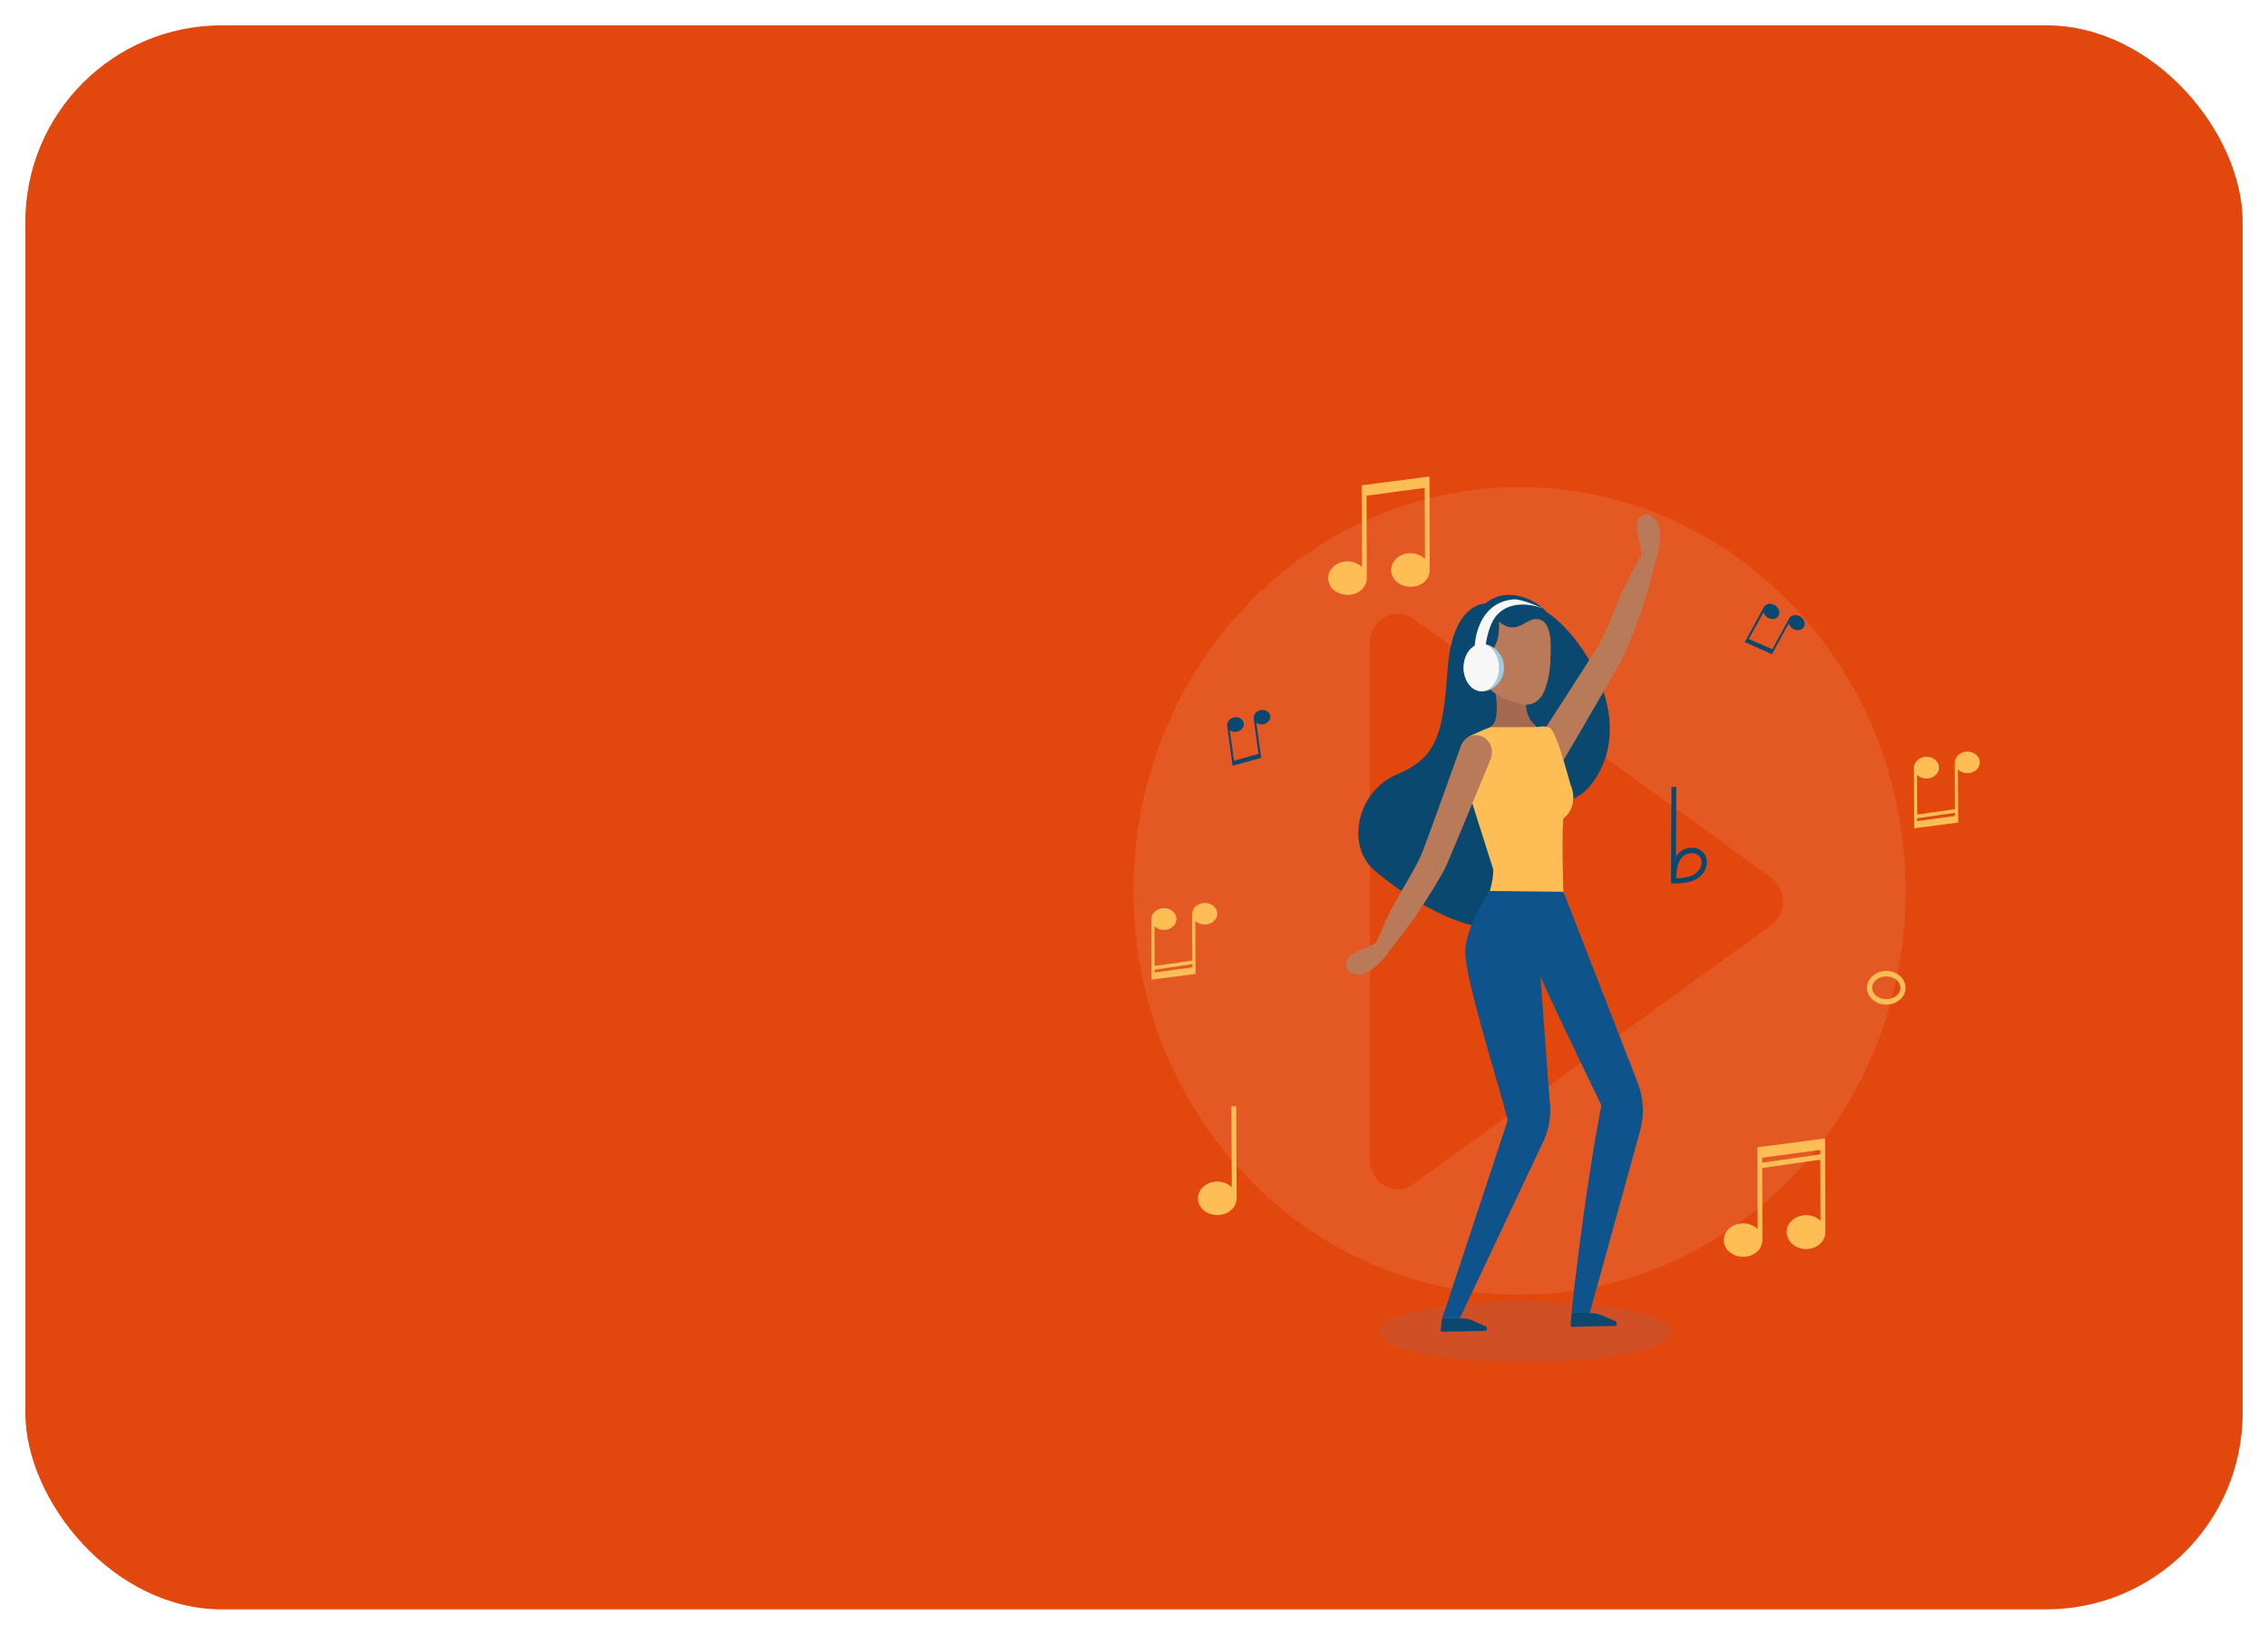 <svg width="358" height="258" viewBox="0 0 358 258" fill="none" xmlns="http://www.w3.org/2000/svg">
<g filter="url(#filter0_d_33_101)">
<rect x="4" width="350" height="250" rx="31" fill="#E2480D"/>
</g>
<mask id="mask0_33_101" style="mask-type:alpha" maskUnits="userSpaceOnUse" x="4" y="0" width="350" height="250">
<rect x="4" width="350" height="250" rx="31" fill="#E2480D"/>
</mask>
<g mask="url(#mask0_33_101)">
</g>
<g clip-path="url(#clip0_33_101)">
<path opacity="0.1" d="M240.723 215C253.456 215 263.779 212.852 263.779 210.204C263.779 207.555 253.456 205.407 240.723 205.407C227.989 205.407 217.667 207.555 217.667 210.204C217.667 212.852 227.989 215 240.723 215Z" fill="#2A94F4"/>
<path opacity="0.1" d="M239.855 76.88C206.2 76.88 178.917 105.411 178.917 140.606C178.917 175.8 206.2 204.332 239.855 204.332C273.51 204.332 300.793 175.8 300.793 140.606C300.793 105.411 273.51 76.88 239.855 76.88ZM279.534 146.05L223.133 186.871C220.22 188.984 216.228 186.793 216.228 183.085V101.458C216.228 97.75 220.208 95.559 223.133 97.672L279.534 138.493C282.063 140.321 282.063 144.222 279.534 146.05Z" fill="#F9F5ED"/>
<path d="M234.438 95.248C234.438 95.248 229.219 95.132 228.5 105.67C227.781 116.209 226.641 119.657 220.455 122.25C214.27 124.843 212.361 133.359 216.923 137.352C221.484 141.345 240.425 154.8 242.855 138.726C245.284 122.652 247.925 128.991 251.891 122.795C259.031 111.646 247.044 96.869 242.594 95.922C238.144 94.976 234.438 95.248 234.438 95.248Z" fill="#0B4870"/>
<path d="M246.871 119.839L246.995 119.645L247.094 119.489L247.231 119.243L247.516 118.763L248.074 117.817L249.177 115.925L251.383 112.139C252.846 109.612 254.309 107.097 255.772 104.517L255.908 104.271L256.057 103.986C256.156 103.791 256.267 103.584 256.354 103.402C256.515 103.039 256.689 102.676 256.838 102.326C257.135 101.613 257.408 100.913 257.693 100.213C258.226 98.813 258.734 97.426 259.23 96.026C260.222 93.239 261.598 87.484 261.598 87.484L259.527 86.849C259.527 86.849 256.652 91.813 255.573 94.51C255.028 95.858 254.482 97.206 253.912 98.515C253.627 99.176 253.342 99.825 253.044 100.447C252.896 100.771 252.747 101.056 252.598 101.354C252.524 101.497 252.449 101.613 252.387 101.743L252.276 101.938L252.14 102.158C250.615 104.582 249.028 107.045 247.454 109.482L242.793 116.676L242.669 116.871C241.876 118.089 242.186 119.749 243.351 120.565C244.516 121.395 246.103 121.071 246.884 119.852C246.859 119.865 246.871 119.839 246.871 119.839Z" fill="#B97A59"/>
<path d="M261.597 87.847C261.597 87.847 262.75 83.582 261.238 81.936C259.725 80.302 258.064 81.65 258.387 83.569C258.709 85.487 259.354 87.522 259.044 88.352C258.746 89.169 260.011 89.441 260.011 89.441L261.597 87.847Z" fill="#B97A59"/>
<path opacity="0.5" d="M245.036 117.415C245.148 117.467 246.04 126.152 245.718 127.422C245.445 128.498 244.07 130.676 243.289 131.817C243.078 130.326 242.867 128.848 242.681 127.371L242.198 123.469C242.247 123.196 242.309 122.924 242.371 122.639C243.239 118.556 244.925 117.376 245.036 117.415Z" fill="#F5A171"/>
<path d="M246.784 129.186C246.549 130.223 246.636 139.478 246.945 144.754H233.843C234.041 144.443 236.111 138.48 235.64 137.002C234.339 132.919 231.699 124.636 231.475 123.754C231.178 122.575 231.537 116.573 231.773 116.326C232.008 116.08 236.359 114.213 236.731 114.252C237.103 114.291 240.946 113.241 240.946 113.241L242.57 114.758C242.731 114.797 243.995 114.356 244.863 115.004C244.875 115.082 244.913 115.147 244.962 115.225C246.115 116.845 247.826 123.741 247.95 123.962C248.235 124.519 249.102 127.319 246.784 129.186Z" fill="#FFBE55"/>
<path d="M242.557 114.732L242.57 114.758H235.38C235.368 114.732 235.368 114.693 235.368 114.667C237.599 112.969 235.008 104.841 235.008 104.115C235.008 104.115 241.045 105.567 242.607 107.291C238.801 111.893 242.557 114.732 242.557 114.732Z" fill="#A56950"/>
<path d="M234.029 106.643C233.695 105.074 233.31 103.519 233.31 101.924C233.31 91.372 244.776 94.678 244.776 99.085C244.776 101.73 245.136 106.474 243.512 109.585C242.868 110.817 241.529 111.452 240.227 111.154C237.029 110.428 234.525 108.976 234.042 106.694L234.029 106.643ZM235.356 119.644L235.281 119.865L235.207 120.033L235.095 120.293L234.885 120.811L234.463 121.835L233.62 123.87L231.934 127.941C230.806 130.663 229.691 133.346 228.526 136.081L228.414 136.341L228.278 136.639C228.178 136.833 228.092 137.041 227.993 137.222C227.807 137.572 227.621 137.935 227.422 138.259C227.038 138.92 226.654 139.569 226.269 140.204C225.489 141.474 224.695 142.706 223.902 143.937C222.303 146.4 218.609 150.898 218.609 150.898L216.911 149.498C216.911 149.498 219.117 144.183 220.605 141.694C221.336 140.45 222.067 139.206 222.774 137.961C223.121 137.339 223.456 136.717 223.778 136.094C223.939 135.783 224.075 135.485 224.224 135.187C224.286 135.044 224.336 134.915 224.398 134.785L224.484 134.578L224.584 134.331C225.6 131.622 226.604 128.848 227.596 126.1L230.509 117.972L230.583 117.752C231.079 116.378 232.542 115.678 233.856 116.196C235.17 116.715 235.839 118.244 235.343 119.619C235.368 119.619 235.356 119.631 235.356 119.644Z" fill="#B97A59"/>
<path d="M218.906 150.691C218.906 150.691 216.241 154.139 214.096 153.802C211.952 153.465 212.039 151.261 213.725 150.432C215.41 149.602 217.369 148.967 217.84 148.228C218.311 147.489 219.241 148.422 219.241 148.422L218.906 150.691Z" fill="#B97A59"/>
<path d="M243.152 143.392C245.941 143.392 246.76 140.761 246.76 140.761L247.912 145.544C247.218 146.153 245.892 145.842 245.83 146.789C245.433 146.814 244.913 146.763 244.243 146.581C240.475 145.557 237.091 145.272 237.091 145.272C237.091 145.272 236.707 144.014 236.384 143.211C236.062 142.407 235.07 140.761 235.07 140.761C235.07 140.761 240.376 143.392 243.152 143.392Z" fill="#F6E8FF"/>
<path d="M254.866 209.258C255.251 209.245 255.35 208.713 255.003 208.545C253.837 208.013 252.561 207.391 251.928 207.313C250.962 207.184 248.111 207.184 248.111 207.184C248.111 207.184 247.813 209.4 247.987 209.4C248.111 209.413 252.375 209.322 254.866 209.258ZM234.376 210.048C234.76 210.035 234.859 209.504 234.512 209.335C233.347 208.804 232.07 208.182 231.438 208.104C230.471 207.974 227.62 207.974 227.62 207.974C227.62 207.974 227.323 210.191 227.496 210.191C227.62 210.204 231.884 210.1 234.376 210.048Z" fill="#0B4870"/>
<path d="M258.498 170.848L246.784 140.748L235.083 140.618C234.686 141.409 231.686 145.764 231.29 149.783C230.918 153.503 236.694 171.561 237.996 176.759C238.033 176.746 227.67 207.987 227.67 207.987L230.471 207.974L243.289 180.842C244.516 178.574 244.975 175.929 244.578 173.363L243.165 154.177C246.611 161.851 252.486 173.777 252.771 174.439C249.908 189.281 248.061 207.17 248.061 207.17L250.937 207.235L258.895 178.444C259.589 175.942 259.453 173.259 258.498 170.848Z" fill="#0E538C"/>
<path d="M234.847 104.089C234.847 104.958 234.24 105.671 233.496 105.671C232.752 105.671 232.145 104.958 232.145 104.089C232.145 103.221 232.752 102.508 233.496 102.508C234.252 102.508 234.847 103.221 234.847 104.089Z" fill="#F5A171"/>
<path d="M236.608 98.1C236.608 98.1 237.079 103.687 233.509 103.052C233.509 103.052 229.753 101.237 233.509 96.272C237.265 91.307 244.417 95.144 245.074 98.385C245.731 101.626 244.714 104.698 244.714 104.698C244.714 104.698 245.384 99.124 243.5 97.996C241.132 96.583 239.855 100.796 236.608 98.1Z" fill="#0B4870"/>
<path d="M232.405 105.956C232.293 104.854 233.012 103.998 234.004 104.05C234.996 104.102 235.888 105.035 236 106.15C236.111 107.252 235.392 108.107 234.401 108.056C233.421 108.004 232.517 107.057 232.405 105.956Z" fill="url(#paint0_linear_33_101)"/>
<path d="M233.806 108.821C235.216 108.821 236.36 107.463 236.36 105.787C236.36 104.112 235.216 102.754 233.806 102.754C232.396 102.754 231.252 104.112 231.252 105.787C231.252 107.463 232.396 108.821 233.806 108.821Z" fill="#341675"/>
<path d="M237.413 105.372C237.413 107.433 235.727 109.105 234.054 109.105C232.38 109.105 231.029 107.433 231.029 105.372C231.029 103.311 232.38 101.639 234.054 101.639C235.74 101.639 237.413 103.311 237.413 105.372Z" fill="#A1C9E2"/>
<path d="M233.818 109.105C235.359 109.105 236.607 107.434 236.607 105.372C236.607 103.31 235.359 101.639 233.818 101.639C232.278 101.639 231.029 103.31 231.029 105.372C231.029 107.434 232.278 109.105 233.818 109.105Z" fill="#F7F7F7"/>
<path d="M232.777 102.067C232.777 101.924 232.963 95.119 238.9 94.6C240.177 94.471 243.71 96.078 243.71 96.078C243.71 96.078 238.9 93.991 236.173 97.206C234.797 98.839 234.463 102.145 234.463 102.145L232.777 102.067Z" fill="#F7F7F7"/>
<path d="M195.205 189.152L195.131 174.607H194.375L194.437 187.389C193.879 186.831 193.061 186.481 192.144 186.481C190.458 186.481 189.094 187.674 189.094 189.139C189.094 190.604 190.458 191.77 192.144 191.77C193.817 191.77 195.168 190.681 195.193 189.126H195.218V189.152H195.205Z" fill="#FFBE55"/>
<path d="M269.27 135.213C268.936 134.344 268.056 133.787 267.014 133.787C266.432 133.787 265.861 133.968 265.39 134.292C265.031 134.539 264.758 134.85 264.548 135.213L264.597 124.194H263.841L263.767 138.778V139.426L264.151 139.439C264.151 139.439 264.275 139.426 264.473 139.426C265.143 139.426 266.419 139.374 267.411 138.933C268.973 138.246 269.791 136.587 269.27 135.213ZM267.101 138.168C266.258 138.544 265.13 138.609 264.585 138.609C264.634 136.704 265.019 135.589 265.837 135.018C266.171 134.785 266.593 134.655 267.002 134.655C267.708 134.655 268.303 135.005 268.502 135.537C268.874 136.47 268.242 137.663 267.101 138.168Z" fill="#0B4870"/>
<path d="M297.744 154.1C298.971 154.1 299.975 154.903 299.975 155.901C299.975 156.9 298.971 157.703 297.744 157.703C296.516 157.703 295.512 156.9 295.512 155.901C295.512 154.916 296.516 154.1 297.744 154.1ZM297.744 153.244C296.058 153.244 294.694 154.437 294.694 155.901C294.694 157.366 296.058 158.559 297.744 158.559C299.429 158.559 300.793 157.366 300.793 155.901C300.793 154.437 299.429 153.244 297.744 153.244ZM225.687 89.972L225.637 75.44V75.207L214.927 76.594L214.939 78.331L214.989 89.505C214.431 88.948 213.613 88.598 212.696 88.598C211.01 88.598 209.646 89.79 209.646 91.255C209.646 92.72 211.01 93.887 212.696 93.887C214.369 93.887 215.72 92.811 215.745 91.242V91.268L215.708 78.24L224.881 76.996L224.931 88.222C224.373 87.664 223.555 87.314 222.637 87.314C220.951 87.314 219.588 88.507 219.588 89.972C219.588 91.437 220.951 92.603 222.637 92.603C224.311 92.603 225.662 91.527 225.687 89.959V89.972Z" fill="#FFBE55"/>
<path d="M284.133 97.283C283.513 96.907 282.745 97.05 282.447 97.581H282.435L279.757 102.468L276.051 100.861L278.369 96.635C278.468 96.972 278.703 97.283 279.038 97.49C279.67 97.867 280.427 97.737 280.736 97.179C281.046 96.635 280.774 95.883 280.141 95.494C279.522 95.118 278.753 95.261 278.456 95.792H278.443L275.456 101.25L275.406 101.341L279.708 103.246L280.055 102.598L282.36 98.385C282.459 98.722 282.695 99.033 283.03 99.24C283.662 99.617 284.418 99.487 284.728 98.942C285.038 98.398 284.765 97.672 284.133 97.283ZM199.06 112.061C198.341 112.165 197.833 112.774 197.907 113.383H197.895L198.651 118.97L194.784 120.072L194.127 115.25C194.399 115.457 194.771 115.548 195.168 115.496C195.887 115.392 196.408 114.796 196.321 114.161C196.234 113.526 195.589 113.111 194.858 113.215C194.139 113.318 193.631 113.928 193.705 114.537H193.693L194.548 120.759L194.561 120.863L199.085 119.605L198.973 118.866L198.317 114.07C198.589 114.278 198.961 114.368 199.358 114.316C200.077 114.213 200.597 113.616 200.511 112.994C200.424 112.372 199.779 111.957 199.06 112.061Z" fill="#0B4870"/>
<path d="M288.137 194.466L288.087 179.922V179.676L277.377 181.076L277.39 182.8L277.439 193.987C276.882 193.429 276.063 193.079 275.146 193.079C273.46 193.079 272.097 194.272 272.097 195.737C272.097 197.202 273.46 198.355 275.146 198.355C276.807 198.355 278.158 197.279 278.196 195.711L278.158 184.342L287.331 183.033L287.368 192.69C286.811 192.133 285.993 191.783 285.075 191.783C283.389 191.783 282.026 192.976 282.026 194.44C282.026 195.905 283.389 197.137 285.075 197.137C286.736 197.137 288.087 195.996 288.125 194.57V194.466H288.137ZM278.158 183.5V182.722L287.331 181.478V182.19L278.158 183.5ZM310.536 118.62C309.458 118.62 308.578 119.411 308.553 120.331L308.578 127.707L302.628 128.563L302.603 122.289C302.962 122.652 303.495 122.872 304.09 122.872C305.181 122.872 306.074 122.094 306.074 121.148C306.074 120.189 305.194 119.437 304.09 119.437C303.012 119.437 302.132 120.228 302.107 121.148L302.144 130.559V130.728L309.098 129.82L309.086 128.705L309.049 121.446C309.408 121.809 309.941 122.029 310.536 122.029C311.627 122.029 312.52 121.265 312.52 120.305C312.52 119.385 311.627 118.62 310.536 118.62ZM308.578 128.278V128.783L302.628 129.6V129.146L308.578 128.278ZM190.16 142.511C189.082 142.511 188.202 143.302 188.177 144.222L188.202 151.598L182.252 152.453L182.227 146.179C182.586 146.542 183.119 146.763 183.714 146.763C184.805 146.763 185.698 145.985 185.698 145.039C185.698 144.079 184.818 143.328 183.714 143.328C182.636 143.328 181.756 144.118 181.731 145.039L181.768 154.45V154.618L188.722 153.711L188.71 152.596L188.673 145.337C189.032 145.7 189.565 145.92 190.16 145.92C191.251 145.92 192.144 145.155 192.144 144.196C192.144 143.276 191.264 142.511 190.16 142.511ZM188.214 152.168V152.674L182.264 153.49V153.037L188.214 152.168Z" fill="#FFBE55"/>
</g>
<defs>
<filter id="filter0_d_33_101" x="0" y="0" width="358" height="258" filterUnits="userSpaceOnUse" color-interpolation-filters="sRGB">
<feFlood flood-opacity="0" result="BackgroundImageFix"/>
<feColorMatrix in="SourceAlpha" type="matrix" values="0 0 0 0 0 0 0 0 0 0 0 0 0 0 0 0 0 0 127 0" result="hardAlpha"/>
<feOffset dy="4"/>
<feGaussianBlur stdDeviation="2"/>
<feComposite in2="hardAlpha" operator="out"/>
<feColorMatrix type="matrix" values="0 0 0 0 0 0 0 0 0 0 0 0 0 0 0 0 0 0 0.25 0"/>
<feBlend mode="normal" in2="BackgroundImageFix" result="effect1_dropShadow_33_101"/>
<feBlend mode="normal" in="SourceGraphic" in2="effect1_dropShadow_33_101" result="shape"/>
</filter>
<linearGradient id="paint0_linear_33_101" x1="233.134" y1="95.352" x2="231.738" y2="122.236" gradientUnits="userSpaceOnUse">
<stop stop-color="#FFAC85"/>
<stop offset="1" stop-color="#FF8E59"/>
</linearGradient>
<clipPath id="clip0_33_101">
<rect width="238" height="140" fill="white" transform="translate(117 75)"/>
</clipPath>
</defs>
</svg>
